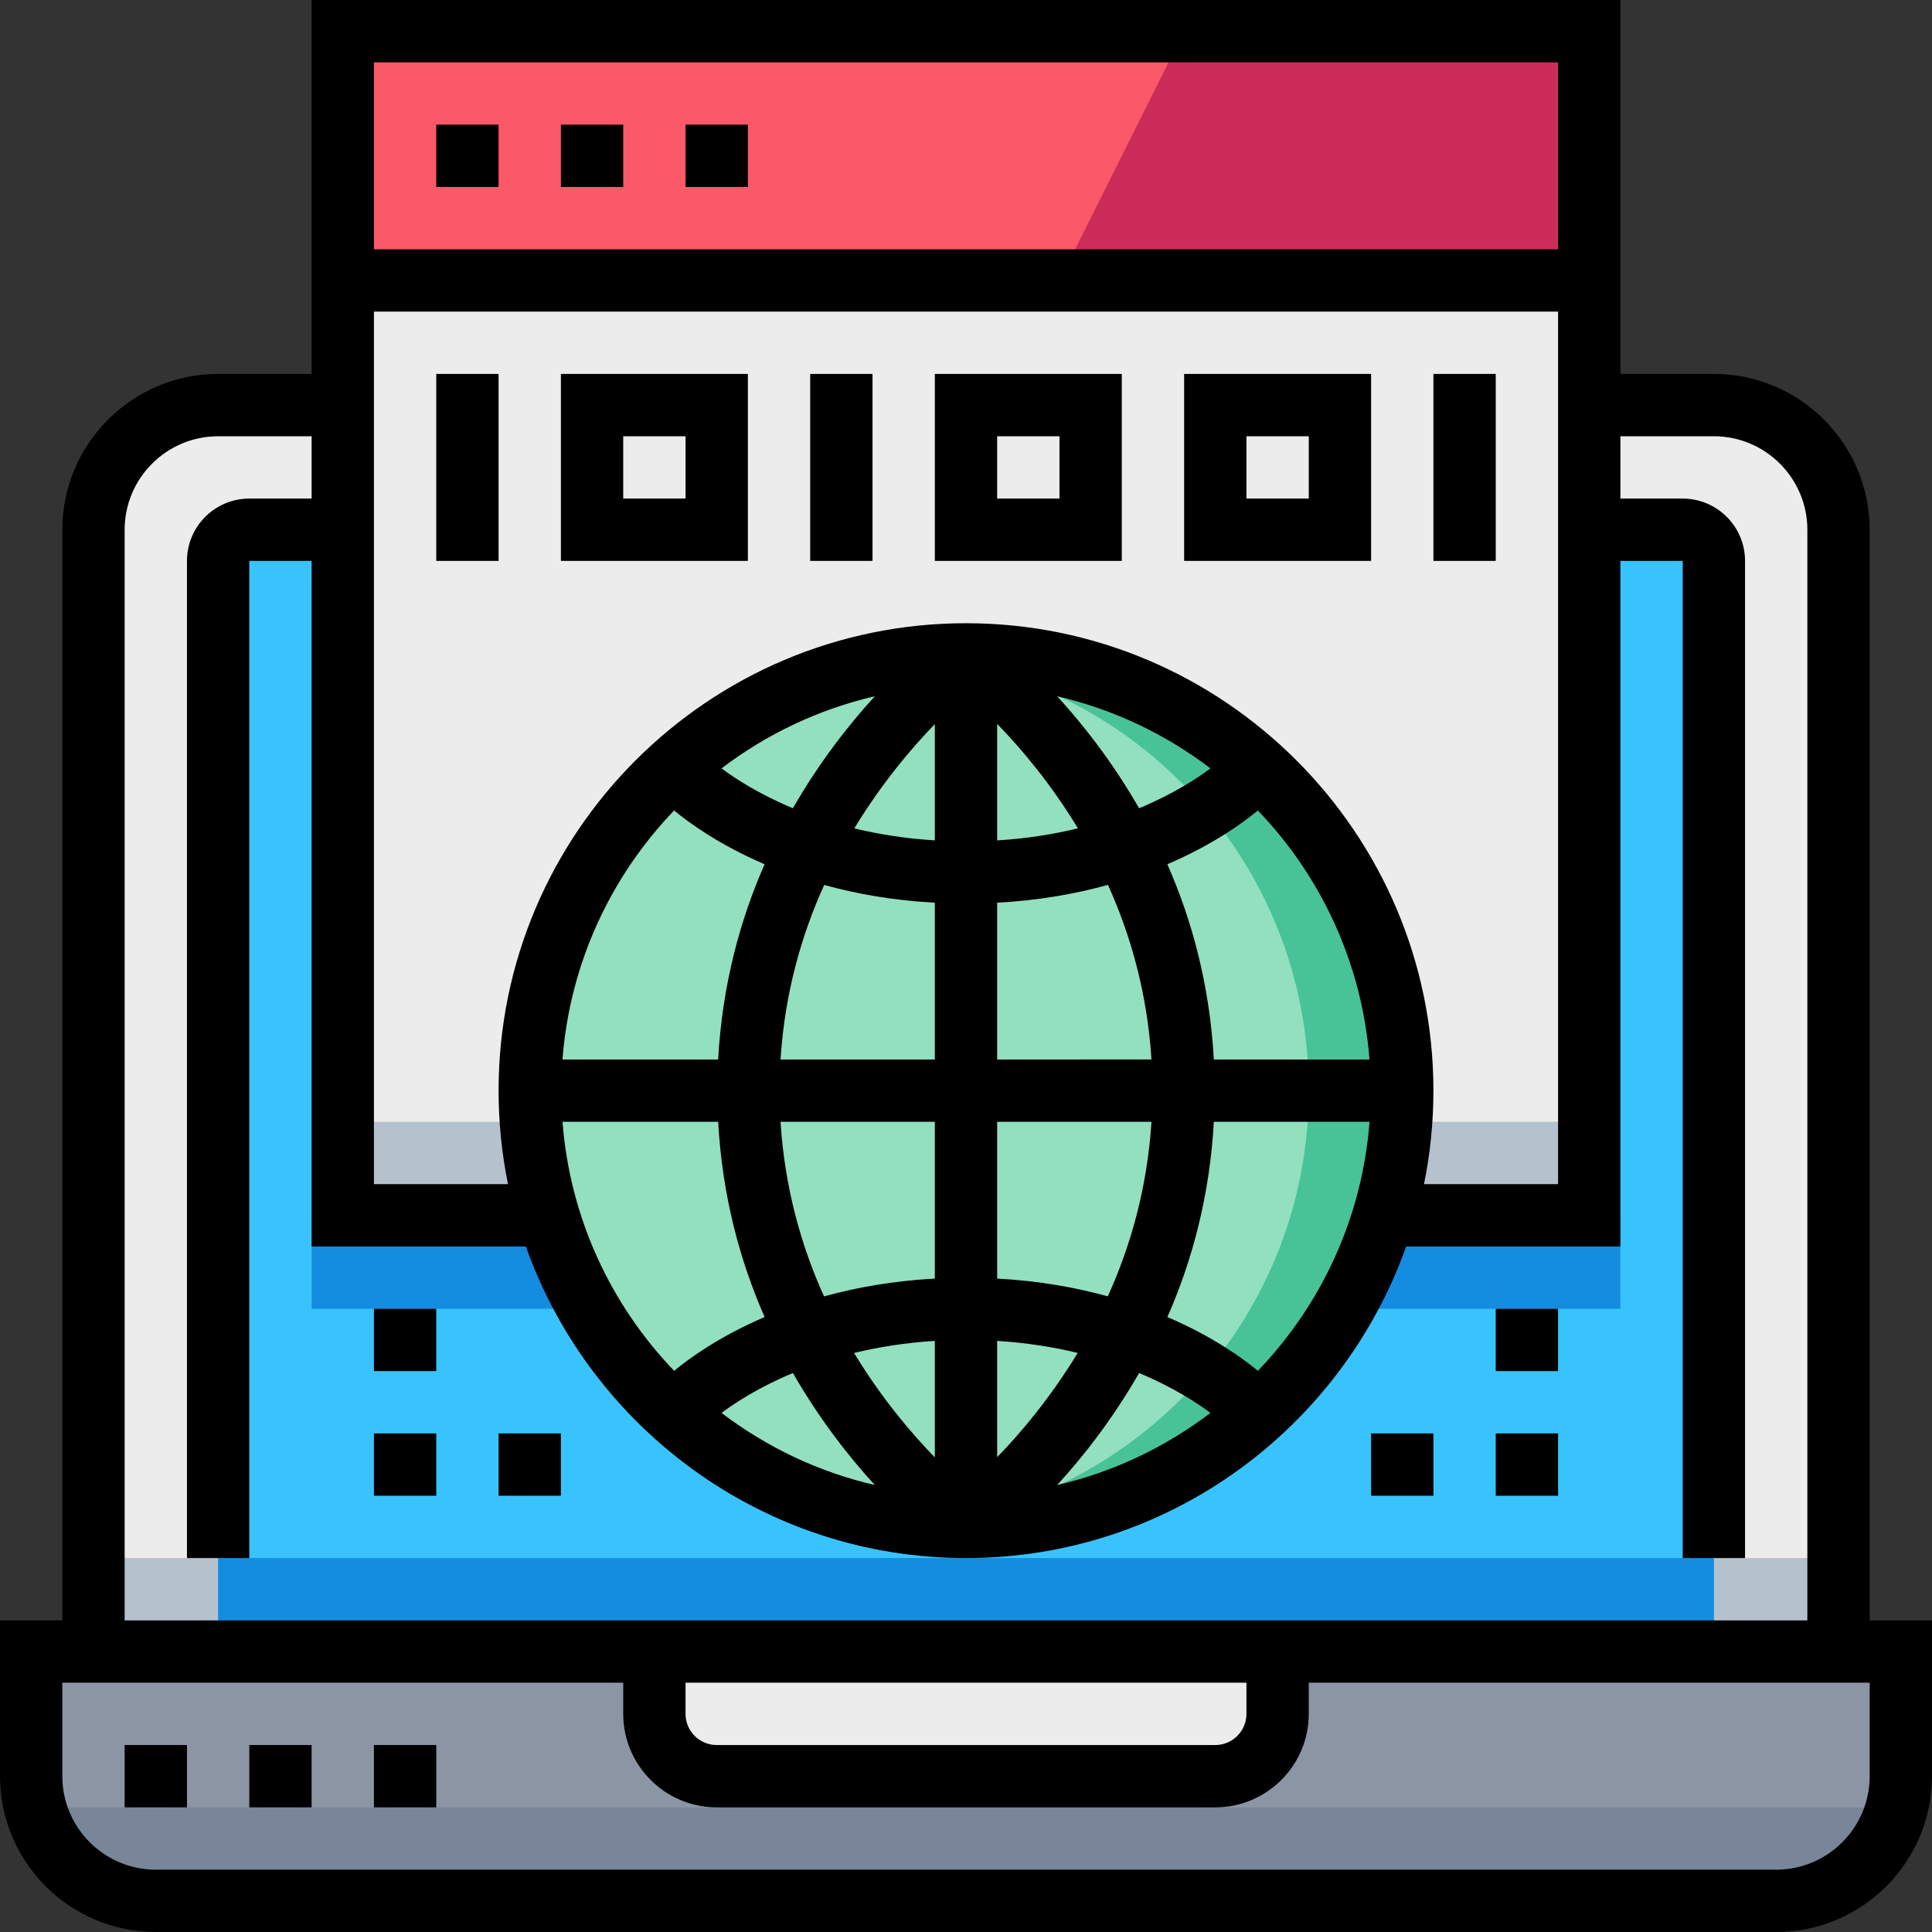 <?xml version="1.0" encoding="iso-8859-1"?>
<!-- Generator: Adobe Illustrator 19.0.0, SVG Export Plug-In . SVG Version: 6.00 Build 0)  -->
<svg version="1.1" id="Capa_1" xmlns="http://www.w3.org/2000/svg" xmlns:xlink="http://www.w3.org/1999/xlink" x="0px" y="0px"
	 viewBox="0 0 496 496" style="enable-background:new 0 0 496 496;" xml:space="preserve">
<rect x="0" y="0" width="496" height="496" fill="#333333" stroke="none"/>
<path style="fill:#ECECEC;" d="M440,104h-32H88H56c-17.672,0-32,14.328-32,32v288h448V136C472,118.328,457.672,104,440,104z"/>
<rect x="24" y="400" style="fill:#B6C1CE;" width="448" height="24"/>
<path style="fill:#8C95A4;" d="M8,424h480v32c0,17.672-14.328,32-32,32H40c-17.672,0-32-14.328-32-32V424z"/>
<path style="fill:#798699;" d="M9.128,464c3.576,13.776,15.976,24,30.872,24h416c14.896,0,27.296-10.224,30.872-24H9.128z"/>
<path style="fill:#ECECEC;" d="M168,424v16c0,8.84,7.16,16,16,16h128c8.84,0,16-7.16,16-16v-16H168z"/>
<path style="fill:#39C3FC;" d="M56,424V144c0-4.416,3.584-8,8-8h24h320h24c4.416,0,8,3.584,8,8v280H56z"/>
<polygon style="fill:#148CE0;" points="80,336 80,312 135.336,312 360.664,312 416,312 416,336 "/>
<polygon style="fill:#ECECEC;" points="88,8 88,312 140.696,312 355.304,312 408,312 408,8 "/>
<polygon style="fill:#B6C1CE;" points="88,288 88,312 140.696,312 355.304,312 408,312 408,288 "/>
<circle style="fill:#92E0C0;" cx="248" cy="280" r="112"/>
<path style="fill:#48C397;" d="M248,168c-4.056,0-8.056,0.24-12,0.664C292.208,174.656,336,222.2,336,280
	s-43.792,105.344-100,111.336c3.944,0.424,7.944,0.664,12,0.664c61.856,0,112-50.144,112-112S309.856,168,248,168z"/>
<rect x="88" y="8" style="fill:#FB5968;" width="320" height="64"/>
<polygon style="fill:#CD2C5A;" points="408,72 272,72 304,8 408,8 "/>
<rect x="56" y="400" style="fill:#148CE0;" width="384" height="24"/>
<path d="M480,416V136c0-22.056-17.944-40-40-40h-24V0H80v96H56c-22.056,0-40,17.944-40,40v280H0v40c0,22.056,17.944,40,40,40h416
	c22.056,0,40-17.944,40-40v-40H480z M311.624,272c-1.048-19.064-5.624-35.824-11.928-50.12c11.736-5.04,19.456-10.672,23.232-13.808
	c16.216,16.888,26.76,39.2,28.656,63.928H311.624z M256,185.848c6.216,6.36,13.816,15.4,20.736,26.808
	c-6.168,1.504-13.08,2.632-20.736,3.104V185.848z M240,215.752c-7.632-0.472-14.52-1.592-20.672-3.088
	c6.904-11.36,14.472-20.392,20.672-26.76V215.752z M240,231.752V272h-39.616c1.08-16.992,5.384-32.008,11.216-44.808
	C219.848,229.472,229.288,231.176,240,231.752z M240,288v40.248c-10.736,0.584-20.192,2.288-28.44,4.576
	c-5.808-12.792-10.096-27.8-11.176-44.824L240,288L240,288z M240,344.248v29.904c-6.216-6.36-13.816-15.4-20.736-26.808
	C225.432,345.848,232.344,344.72,240,344.248z M256,344.248c7.632,0.472,14.52,1.592,20.672,3.088
	c-6.904,11.36-14.472,20.392-20.672,26.76V344.248z M256,328.248V288h39.616c-1.08,16.992-5.384,32.008-11.216,44.808
	C276.152,330.528,266.712,328.824,256,328.248z M256,272v-40.248c10.736-0.584,20.192-2.288,28.44-4.576
	c5.808,12.792,10.096,27.808,11.176,44.824H256z M292.44,207.504c-6.784-11.808-14.312-21.424-21.032-28.752
	c14.52,3.36,27.856,9.768,39.352,18.512C307.24,199.904,301.144,203.872,292.44,207.504z M203.56,207.504
	c-8.696-3.632-14.792-7.608-18.32-10.24c11.496-8.744,24.832-15.152,39.352-18.512C217.872,186.08,210.344,195.696,203.56,207.504z
	 M173.064,208.072c3.776,3.136,11.496,8.768,23.232,13.808c-6.304,14.296-10.872,31.056-11.928,50.12H144.4
	C146.304,247.264,156.848,224.96,173.064,208.072z M184.376,288c1.048,19.064,5.624,35.824,11.928,50.12
	c-11.736,5.04-19.456,10.672-23.232,13.808c-16.216-16.888-26.76-39.2-28.656-63.928H184.376z M203.56,352.496
	c6.784,11.808,14.312,21.424,21.032,28.752c-14.52-3.36-27.856-9.768-39.352-18.512C188.76,360.096,194.856,356.128,203.56,352.496z
	 M292.44,352.496c8.696,3.632,14.792,7.608,18.32,10.24c-11.496,8.744-24.832,15.152-39.352,18.512
	C278.128,373.92,285.656,364.304,292.44,352.496z M322.936,351.928c-3.776-3.136-11.496-8.768-23.232-13.808
	c6.304-14.296,10.872-31.056,11.928-50.12H351.6C349.696,312.736,339.152,335.04,322.936,351.928z M248,160
	c-66.168,0-120,53.832-120,120c0,8.216,0.84,16.24,2.416,24H96V80h304v224h-34.416c1.576-7.76,2.416-15.784,2.416-24
	C368,213.832,314.168,160,248,160z M400,16v48H96V16H400z M32,136c0-13.232,10.768-24,24-24h24v16H64c-8.824,0-16,7.176-16,16v256
	h16V144h16v176h55c16.528,46.528,60.872,80,113,80s96.472-33.472,113-80h55V144h16v256h16V144c0-8.824-7.176-16-16-16h-16v-16h24
	c13.232,0,24,10.768,24,24v280H32V136z M176,432h144v8c0,4.408-3.584,8-8,8H184c-4.416,0-8-3.592-8-8V432z M480,456
	c0,13.232-10.768,24-24,24H40c-13.232,0-24-10.768-24-24v-24h144v8c0,13.232,10.768,24,24,24h128c13.232,0,24-10.768,24-24v-8h144
	V456z"/>
<path d="M144,144h48V96h-48V144z M160,112h16v16h-16V112z"/>
<path d="M240,144h48V96h-48V144z M256,112h16v16h-16V112z"/>
<path d="M304,144h48V96h-48V144z M320,112h16v16h-16V112z"/>
<rect x="112" y="96" width="16" height="48"/>
<rect x="208" y="96" width="16" height="48"/>
<rect x="368" y="96" width="16" height="48"/>
<rect x="112" y="32" width="16" height="16"/>
<rect x="144" y="32" width="16" height="16"/>
<rect x="176" y="32" width="16" height="16"/>
<rect x="384" y="336" width="16" height="16"/>
<rect x="384" y="368" width="16" height="16"/>
<rect x="352" y="368" width="16" height="16"/>
<rect x="96" y="336" width="16" height="16"/>
<rect x="96" y="368" width="16" height="16"/>
<rect x="128" y="368" width="16" height="16"/>
<rect x="32" y="448" width="16" height="16"/>
<rect x="64" y="448" width="16" height="16"/>
<rect x="96" y="448" width="16" height="16"/>
<g>
</g>
<g>
</g>
<g>
</g>
<g>
</g>
<g>
</g>
<g>
</g>
<g>
</g>
<g>
</g>
<g>
</g>
<g>
</g>
<g>
</g>
<g>
</g>
<g>
</g>
<g>
</g>
<g>
</g>
</svg>
